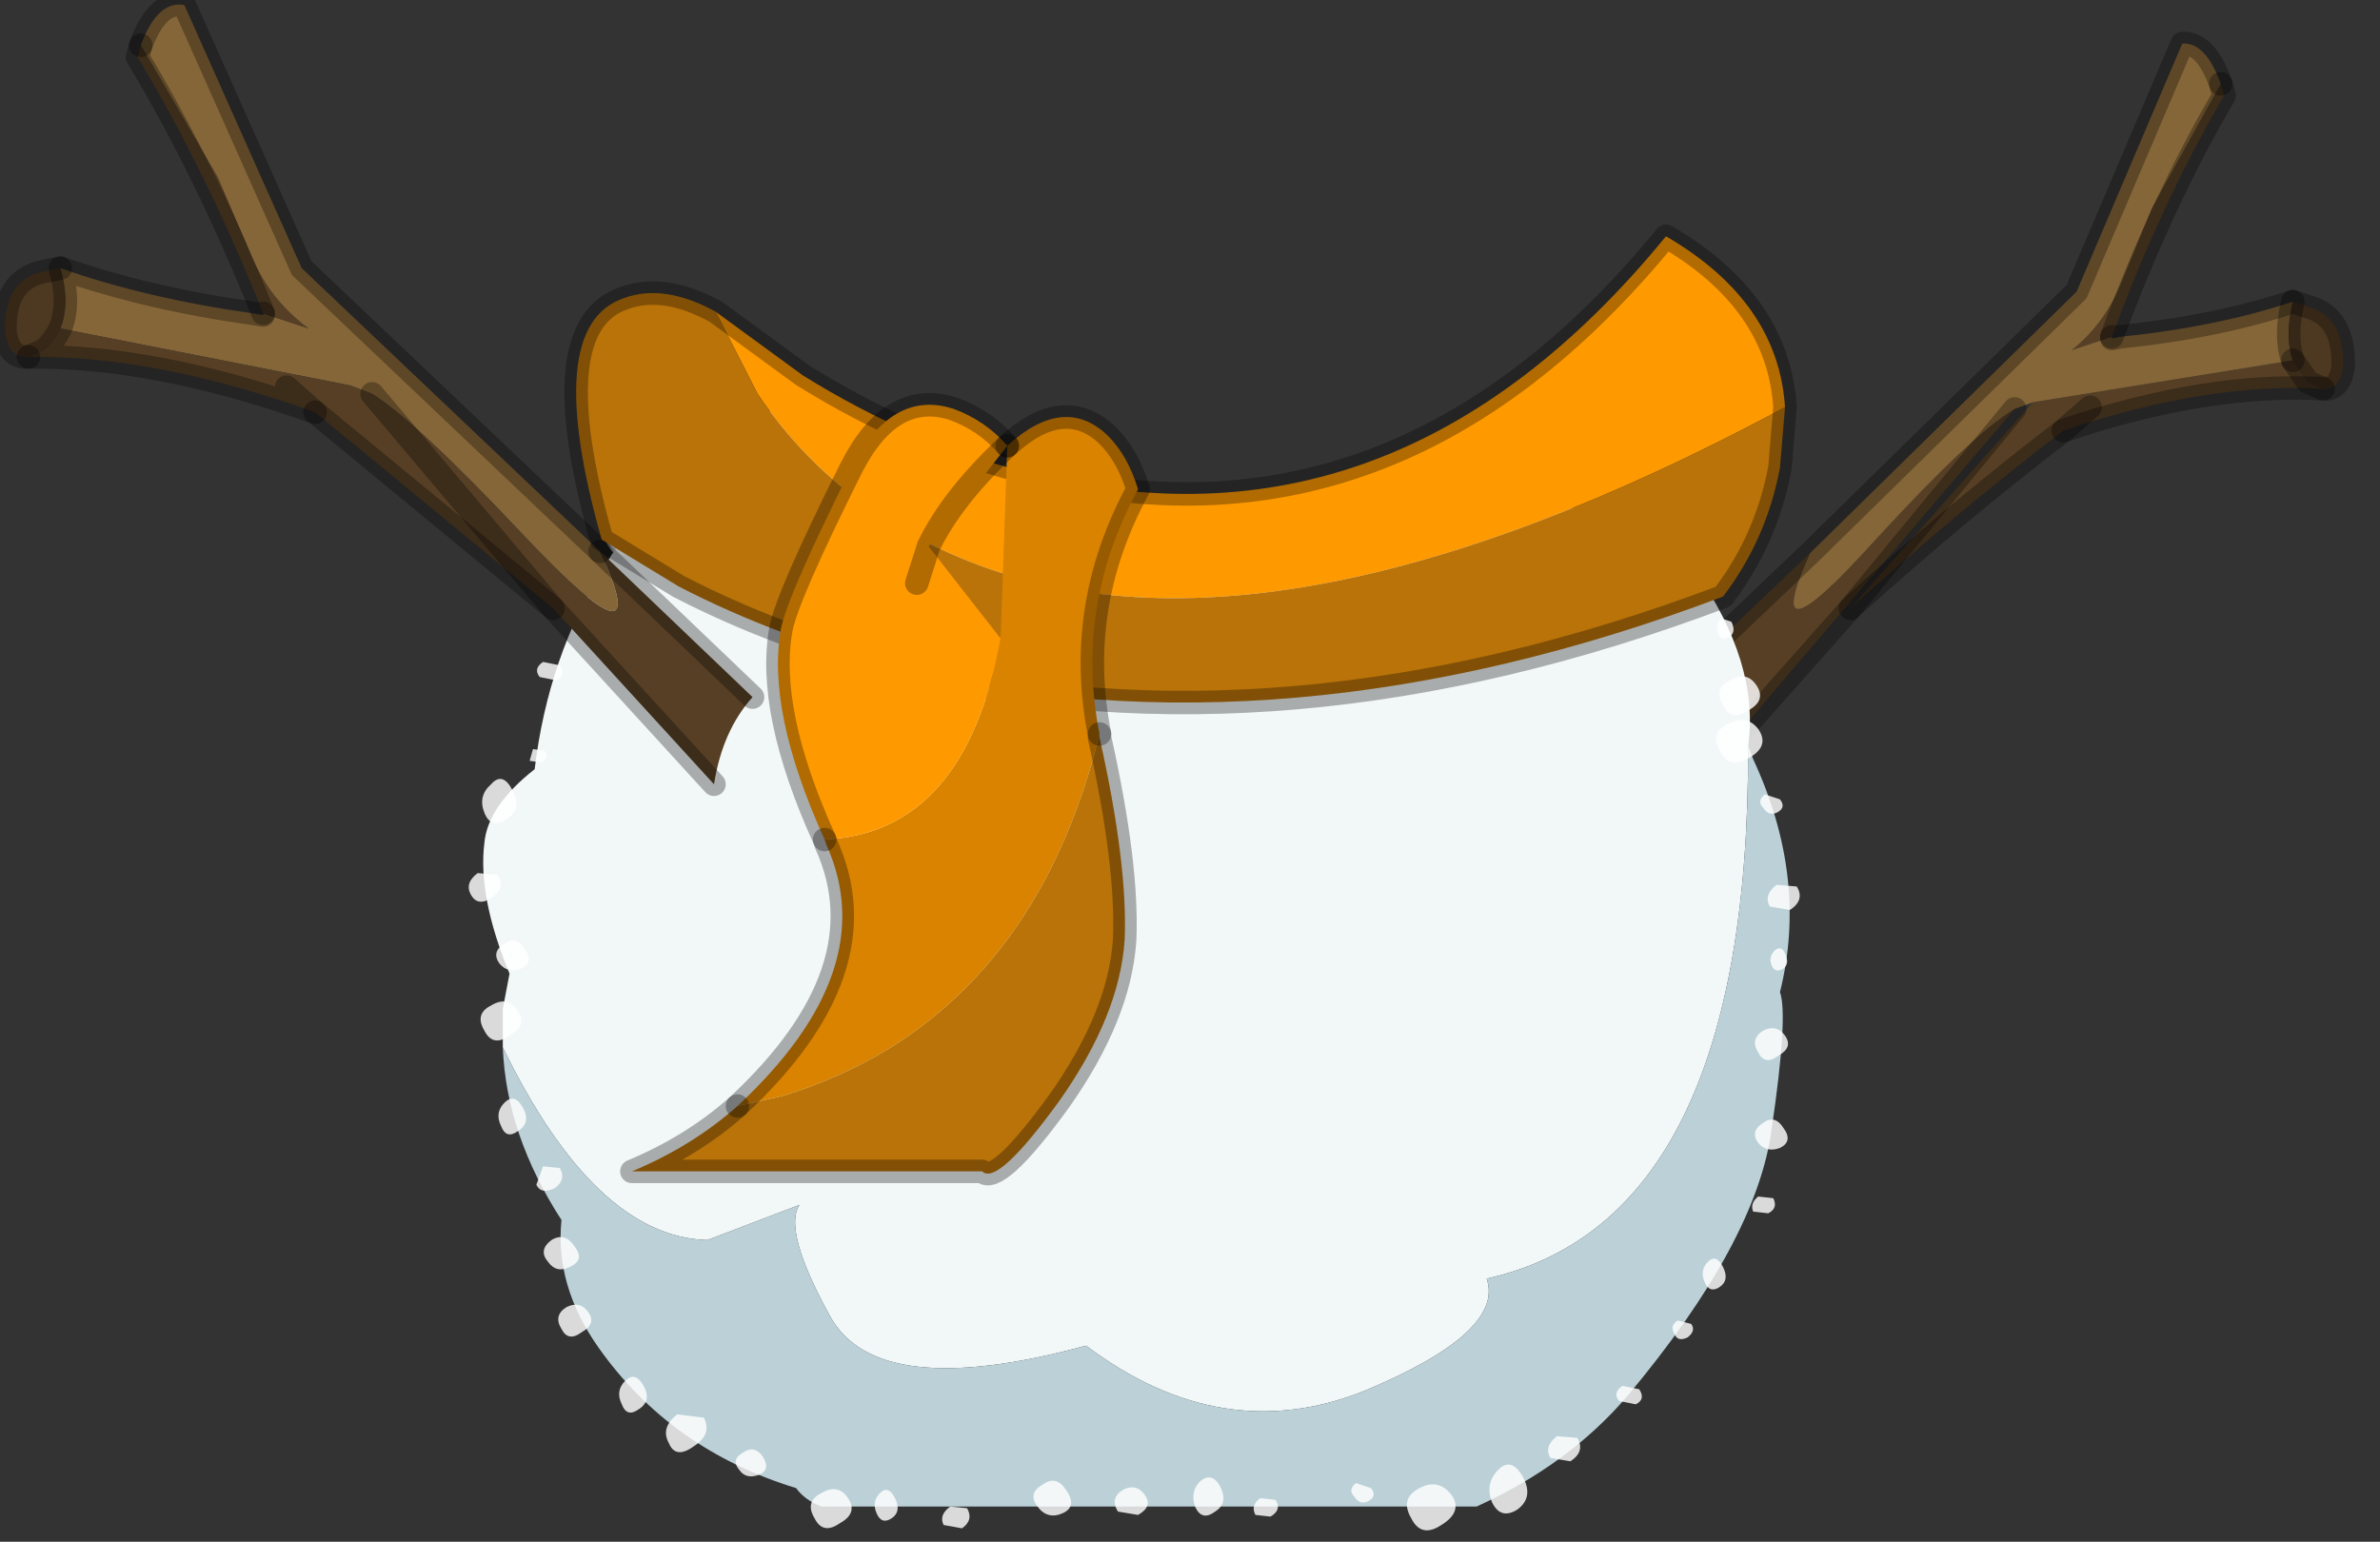 <?xml version="1.0" encoding="utf-8"?>
<svg version="1.1" id="Layer_1"
xmlns="http://www.w3.org/2000/svg"
xmlns:xlink="http://www.w3.org/1999/xlink"
width="71px" height="46px"
xml:space="preserve">
<rect width="100%" height="100%" fill="#333333" stroke="none"/>
<g id="PathID_337" transform="matrix(1, 0, 0, 1, 35.05, 45.15)">
<path style="fill:#563F25;fill-opacity:1" d="M26.75 -34.7Q27.75 -35.5 28.25 -36.75L29.15 -38.95L31.2 -42.65L31.3 -42.3Q29.45 -39.15 27.95 -35.1L26.75 -34.7M34.25 -33.55Q30.8 -33.75 26.5 -32.3Q23.3 -29.85 20.15 -27L25.05 -32.95L15.85 -22.15Q15.65 -23.75 14.8 -24.7L18.95 -28.65Q17.35 -25.1 20.95 -29.1Q23.8 -32.2 25.05 -32.95L20.15 -27L25.6 -33.15L33.35 -34.4L33.8 -33.75L34.25 -33.55M27.3 -33L26.5 -32.3L27.3 -33" />
<path style="fill:#856638;fill-opacity:1" d="M33.35 -34.4L25.6 -33.15L25.05 -32.95Q23.8 -32.2 20.95 -29.1Q17.35 -25.1 18.95 -28.65L26.9 -36.45L30.05 -43.85Q30.75 -43.9 31.2 -42.65L29.15 -38.95L28.25 -36.75Q27.75 -35.5 26.75 -34.7L27.95 -35.1L27.95 -35.05L28.2 -35.1Q31.1 -35.4 33.35 -36.15Q33.1 -35.1 33.35 -34.4" />
<path style="fill:#4D3821;fill-opacity:1" d="M33.8 -33.75L33.35 -34.4Q33.1 -35.1 33.35 -36.15L33.8 -36Q34.9 -35.7 34.85 -34.2Q34.75 -33.5 34.25 -33.55L33.8 -33.75" />
<path style="fill:none;stroke-width:0.7;stroke-linecap:round;stroke-linejoin:round;stroke-miterlimit:3;stroke:#000000;stroke-opacity:0.302" d="M27.95 -35.1Q29.45 -39.15 31.3 -42.3L31.2 -42.65" />
<path style="fill:none;stroke-width:0.7;stroke-linecap:round;stroke-linejoin:round;stroke-miterlimit:3;stroke:#000000;stroke-opacity:0.302" d="M27.95 -35.1L27.95 -35.05L28.2 -35.1Q31.1 -35.4 33.35 -36.15L33.8 -36Q34.9 -35.7 34.85 -34.2Q34.75 -33.5 34.25 -33.55Q30.8 -33.75 26.5 -32.3Q23.3 -29.85 20.15 -27L15.85 -22.15" />
<path style="fill:none;stroke-width:0.7;stroke-linecap:round;stroke-linejoin:round;stroke-miterlimit:3;stroke:#000000;stroke-opacity:0.302" d="M14.8 -24.7L18.95 -28.65L26.9 -36.45L30.05 -43.85Q30.75 -43.9 31.2 -42.65" />
<path style="fill:none;stroke-width:0.7;stroke-linecap:round;stroke-linejoin:round;stroke-miterlimit:3;stroke:#000000;stroke-opacity:0.302" d="M33.35 -34.4Q33.1 -35.1 33.35 -36.15" />
<path style="fill:none;stroke-width:0.7;stroke-linecap:round;stroke-linejoin:round;stroke-miterlimit:3;stroke:#000000;stroke-opacity:0.302" d="M26.5 -32.3L27.3 -33" />
<path style="fill:none;stroke-width:0.7;stroke-linecap:round;stroke-linejoin:round;stroke-miterlimit:3;stroke:#000000;stroke-opacity:0.302" d="M33.35 -34.4L33.8 -33.75L34.25 -33.55" />
<path style="fill:none;stroke-width:0.7;stroke-linecap:round;stroke-linejoin:round;stroke-miterlimit:3;stroke:#000000;stroke-opacity:0.302" d="M20.15 -27L25.05 -32.95" />
</g>
<g id="PathID_338" transform="matrix(1, 0, 0, 1, 35.05, 45.15)">
<path style="fill:#F2F7F8;fill-opacity:1" d="M9.3 -7Q9.85 -5.4 5.65 -3.65Q1.4 -1.95 -2.65 -5Q-8.9 -3.3 -10.3 -5.9Q-11.7 -8.45 -11.2 -9.2L-13.95 -8.15Q-17.3 -8.25 -20.05 -13.9L-20.05 -15.05L-19.85 -16.1Q-20.8 -18.4 -20.6 -20Q-20.5 -21.1 -19.1 -22.2Q-18.3 -28.9 -12.4 -33Q-1.15 -28.75 3.95 -29.85Q9 -30.95 14.5 -29.4L15.5 -28.15Q17.45 -25.35 17.1 -22.9Q17.15 -8.75 9.3 -7" />
<path style="fill:#BBD1D7;fill-opacity:1" d="M-20.05 -13.9Q-17.3 -8.25 -13.95 -8.15L-11.2 -9.2Q-11.7 -8.45 -10.3 -5.9Q-8.9 -3.3 -2.65 -5Q1.4 -1.95 5.65 -3.65Q9.85 -5.4 9.3 -7Q17.15 -8.75 17.1 -22.9L17.25 -22.5Q18.9 -18.95 18.05 -15.55Q18.3 -14.85 17.8 -11.45Q17.35 -8.1 13.5 -3.5Q11.75 -1.45 9 -0.2L-10.55 -0.2Q-11.05 -0.4 -11.3 -0.75Q-15.05 -1.9 -17.2 -4.95Q-18.5 -6.8 -18.3 -8.75Q-19.95 -11.3 -20.05 -13.9" />
</g>
<g id="PathID_339" transform="matrix(1, 0, 0, 1, 35.05, 45.15)">
<path style="fill:#FFFFFF;fill-opacity:0.82" d="M4.4 -29.85Q4 -29.65 3.75 -30Q3.45 -30.35 3.85 -30.65Q4.25 -30.9 4.55 -30.45Q4.85 -30.05 4.4 -29.85M0.1 -28.95Q-0.25 -28.7 -0.4 -29.1Q-0.6 -29.5 -0.3 -29.8Q0 -30.1 0.25 -29.65Q0.5 -29.2 0.1 -28.95M1.9 -29.55Q2.3 -29.8 2.55 -29.4Q2.85 -29.05 2.4 -28.75Q1.95 -28.45 1.7 -28.9Q1.45 -29.35 1.9 -29.55M8.3 -29.75Q8.1 -30.15 8.4 -30.45Q8.7 -30.75 8.95 -30.3Q9.2 -29.85 8.8 -29.6Q8.45 -29.35 8.3 -29.75M5.65 -29.65Q5.4 -30.15 5.9 -30.6L6.75 -30.5Q7.05 -29.95 6.5 -29.55Q5.9 -29.15 5.65 -29.65M12.95 -29.7Q12.7 -30.05 13.1 -30.3L13.7 -30.15Q14 -29.75 13.6 -29.55Q13.2 -29.4 12.95 -29.7M15.15 -28.95L15.8 -28.85Q16.05 -28.45 15.55 -28.15L14.9 -28.2Q14.7 -28.6 15.15 -28.95M10.5 -29.95Q10.3 -30.3 10.7 -30.5Q11.05 -30.7 11.25 -30.35Q11.5 -30.05 11.1 -29.8Q10.7 -29.55 10.5 -29.95M16.2 -26.25Q16.1 -26.5 16.3 -26.7L16.6 -26.6Q16.75 -26.3 16.55 -26.15Q16.3 -26 16.2 -26.25M16.35 -24.1Q16.05 -24.6 16.55 -24.85Q17.05 -25.15 17.35 -24.7Q17.65 -24.25 17.1 -23.95Q16.6 -23.6 16.35 -24.1M16.25 -22.75Q15.95 -23.3 16.5 -23.55Q17.05 -23.85 17.4 -23.4Q17.75 -22.9 17.15 -22.55Q16.55 -22.15 16.25 -22.75M17.6 -21.45L18.05 -21.3Q18.25 -21.05 17.95 -20.9Q17.7 -20.8 17.55 -21.05Q17.35 -21.25 17.6 -21.45M18.55 -18.7Q18.8 -18.3 18.35 -18L17.75 -18.1Q17.55 -18.45 17.95 -18.75L18.55 -18.7M18.15 -16.25Q17.9 -16.1 17.8 -16.35Q17.7 -16.6 17.9 -16.8Q18.1 -16.95 18.2 -16.7Q18.35 -16.4 18.15 -16.25M17.55 -14.4Q17.95 -14.6 18.2 -14.25Q18.45 -13.9 18 -13.65Q17.6 -13.35 17.4 -13.75Q17.15 -14.15 17.55 -14.4M1.35 -0.8Q1.6 -0.3 1.2 -0.05Q0.8 0.25 0.6 -0.2Q0.45 -0.65 0.75 -0.95Q1.1 -1.25 1.35 -0.8M3 -0.4Q3.2 -0.1 2.85 0.1L2.4 0.05Q2.25 -0.25 2.55 -0.45L3 -0.4M9.65 -1.3Q10.05 -1.7 10.4 -1.05Q10.7 -0.45 10.2 -0.1Q9.7 0.2 9.45 -0.35Q9.25 -0.9 9.65 -1.3M8.25 -0.55Q8.6 -0.05 7.95 0.35Q7.35 0.75 7.05 0.15Q6.7 -0.45 7.3 -0.75Q7.85 -1.05 8.25 -0.55M5.75 -0.35Q5.5 -0.25 5.35 -0.5Q5.15 -0.7 5.4 -0.9L5.85 -0.75Q6.05 -0.5 5.75 -0.35M18.05 -10.9Q17.65 -10.75 17.4 -11.05Q17.15 -11.4 17.55 -11.65Q17.9 -11.9 18.15 -11.5Q18.45 -11.1 18.05 -10.9M15.8 -6.9Q15.65 -7.25 15.9 -7.5Q16.15 -7.75 16.35 -7.35Q16.55 -6.95 16.25 -6.75Q15.95 -6.55 15.8 -6.9M17.25 -9Q17.15 -9.25 17.4 -9.45L17.85 -9.4Q18 -9.1 17.7 -8.95L17.25 -9M15 -5.75L15.4 -5.65Q15.55 -5.45 15.3 -5.25Q15 -5.1 14.9 -5.35Q14.75 -5.6 15 -5.75M13.75 -3.25L13.25 -3.35Q13.05 -3.6 13.35 -3.8L13.85 -3.7Q14.05 -3.4 13.75 -3.25M11.8 -1.55L11.2 -1.65Q11 -2 11.4 -2.3L12 -2.25Q12.25 -1.85 11.8 -1.55M-11.8 -32.25Q-12 -32.6 -11.6 -32.9L-11 -32.85Q-10.75 -32.45 -11.2 -32.15Q-11.6 -31.9 -11.8 -32.25M-13.45 -32.15Q-13.75 -32.5 -13.35 -32.8Q-12.95 -33.05 -12.65 -32.6Q-12.35 -32.2 -12.8 -32Q-13.2 -31.8 -13.45 -32.15M-16.95 -28.95Q-17.15 -29.5 -16.75 -29.9Q-16.35 -30.3 -16 -29.65Q-15.7 -29.05 -16.2 -28.7Q-16.7 -28.4 -16.95 -28.95M-18.45 -24.85L-18.95 -24.95Q-19.15 -25.2 -18.85 -25.4L-18.35 -25.3Q-18.15 -25 -18.45 -24.85M-17.8 -27.05L-17.3 -27Q-17.1 -26.65 -17.45 -26.4Q-17.85 -26.2 -18 -26.5Q-18.15 -26.8 -17.8 -27.05M-14.5 -30.7Q-14.25 -30.35 -14.7 -30.1Q-15.1 -29.8 -15.3 -30.2Q-15.55 -30.6 -15.15 -30.85Q-14.75 -31.05 -14.5 -30.7M-9.35 -31.35Q-9.75 -31.05 -9.95 -31.55Q-10.15 -32 -9.8 -32.35Q-9.45 -32.7 -9.2 -32.15Q-8.9 -31.6 -9.35 -31.35M-6.7 -31.1Q-6.55 -30.9 -6.8 -30.7Q-7.1 -30.55 -7.2 -30.8Q-7.35 -31.05 -7.1 -31.2L-6.7 -31.1M-2.7 -30.05Q-2.9 -30.5 -2.45 -30.9Q-1.95 -31.25 -1.7 -30.8Q-1.4 -30.3 -1.95 -29.95Q-2.45 -29.65 -2.7 -30.05M-4.85 -30.3Q-5.15 -30.7 -4.7 -30.95Q-4.3 -31.25 -4 -30.8Q-3.65 -30.3 -4.1 -30.1Q-4.55 -29.9 -4.85 -30.3M-20.4 -21.75Q-20.05 -22.15 -19.75 -21.55Q-19.45 -21 -19.95 -20.7Q-20.4 -20.4 -20.6 -20.9Q-20.8 -21.4 -20.4 -21.75M-21 -18.45Q-21.2 -18.8 -20.8 -19.1L-20.2 -19.05Q-19.95 -18.65 -20.4 -18.35Q-20.8 -18.1 -21 -18.45M-20.4 -15.15Q-19.9 -15.45 -19.6 -15Q-19.3 -14.55 -19.85 -14.25Q-20.35 -13.9 -20.6 -14.4Q-20.9 -14.9 -20.4 -15.15M-19.25 -22.45L-19.15 -22.8L-18.8 -22.75Q-18.65 -22.55 -18.9 -22.4L-19.25 -22.45M-19.5 -16.25Q-19.9 -16.1 -20.15 -16.4Q-20.4 -16.75 -20 -17Q-19.65 -17.25 -19.4 -16.85Q-19.1 -16.45 -19.5 -16.25M-20.1 -11.55Q-20.3 -11.95 -20 -12.25Q-19.7 -12.55 -19.45 -12.1Q-19.2 -11.65 -19.6 -11.4Q-19.95 -11.15 -20.1 -11.55M-18.5 -9.7Q-18.9 -9.5 -19.05 -9.8L-18.85 -10.35L-18.35 -10.3Q-18.15 -9.95 -18.5 -9.7M-18.05 -7.35Q-18.45 -7.15 -18.7 -7.5Q-19 -7.85 -18.6 -8.15Q-18.2 -8.4 -17.9 -7.95Q-17.6 -7.55 -18.05 -7.35M-18.3 -5.5Q-18.55 -5.9 -18.15 -6.15Q-17.75 -6.35 -17.5 -6Q-17.25 -5.65 -17.7 -5.4Q-18.1 -5.1 -18.3 -5.5M-16.5 -3.25Q-16.7 -3.65 -16.4 -3.95Q-16.1 -4.25 -15.85 -3.8Q-15.6 -3.35 -16 -3.1Q-16.35 -2.85 -16.5 -3.25M-12.4 -1.15Q-12.8 -1 -13 -1.3Q-13.25 -1.6 -12.9 -1.8Q-12.55 -2.05 -12.3 -1.7Q-12.05 -1.3 -12.4 -1.15M-14.35 -2Q-14.9 -1.6 -15.1 -2.1Q-15.35 -2.55 -14.85 -2.95L-14.05 -2.85Q-13.8 -2.35 -14.35 -2M-8.35 -0.45Q-8.15 -0.05 -8.45 0.15Q-8.75 0.35 -8.9 0Q-9.05 -0.35 -8.8 -0.6Q-8.55 -0.85 -8.35 -0.45M-6.2 -0.15Q-6 0.2 -6.35 0.45L-6.9 0.35Q-7.05 0.05 -6.7 -0.2L-6.2 -0.15M-3.25 -0.7Q-2.9 -0.2 -3.35 0Q-3.8 0.2 -4.1 -0.2Q-4.4 -0.6 -3.95 -0.85Q-3.55 -1.15 -3.25 -0.7M-0.9 -0.55Q-0.65 -0.2 -1.1 0.05L-1.7 -0.05Q-1.95 -0.45 -1.55 -0.7Q-1.15 -0.9 -0.9 -0.55M-9.75 -0.45Q-9.45 0 -10 0.3Q-10.5 0.65 -10.75 0.15Q-11.05 -0.35 -10.55 -0.6Q-10.05 -0.9 -9.75 -0.45" />
</g>
<g id="PathID_340" transform="matrix(1, 0, 0, 1, 35.05, 45.15)">
<path style="fill:#856638;fill-opacity:1" d="M-33.25 -37.15Q-30.7 -36.25 -27.5 -35.8L-27.2 -35.75L-27.2 -35.8L-25.85 -35.35Q-27 -36.2 -27.55 -37.5L-28.55 -39.85L-30.85 -43.8Q-30.35 -45.15 -29.55 -45L-26.05 -37.15L-17.15 -28.7Q-15.4 -24.9 -19.45 -29.2Q-22.6 -32.55 -23.95 -33.4L-24.6 -33.65L-33.25 -35.35Q-32.95 -36.1 -33.25 -37.15" />
<path style="fill:#563F25;fill-opacity:1" d="M-12.6 -24.35Q-13.5 -23.35 -13.75 -21.75L-18.55 -27L-23.95 -33.4L-18.55 -27L-25.65 -32.85L-26.5 -33.6L-25.65 -32.85Q-30.4 -34.55 -34.2 -34.5L-33.75 -34.7Q-33.45 -34.95 -33.25 -35.35L-24.6 -33.65L-23.95 -33.4Q-22.6 -32.55 -19.45 -29.2Q-15.4 -24.9 -17.15 -28.7L-12.6 -24.35M-30.85 -43.8L-28.55 -39.85L-27.55 -37.5Q-27 -36.2 -25.85 -35.35L-27.2 -35.8Q-28.9 -40.05 -30.95 -43.45L-30.85 -43.8" />
<path style="fill:#4D3821;fill-opacity:1" d="M-33.25 -37.15Q-32.95 -36.1 -33.25 -35.35Q-33.45 -34.95 -33.75 -34.7L-34.2 -34.5Q-34.8 -34.45 -34.9 -35.25Q-34.95 -36.8 -33.75 -37.05L-33.25 -37.15" />
<path style="fill:none;stroke-width:0.7;stroke-linecap:round;stroke-linejoin:round;stroke-miterlimit:3;stroke:#000000;stroke-opacity:0.302" d="M-17.15 -28.7L-26.05 -37.15L-29.55 -45Q-30.35 -45.15 -30.85 -43.8" />
<path style="fill:none;stroke-width:0.7;stroke-linecap:round;stroke-linejoin:round;stroke-miterlimit:3;stroke:#000000;stroke-opacity:0.302" d="M-27.2 -35.8L-27.2 -35.75L-27.5 -35.8Q-30.7 -36.25 -33.25 -37.15Q-32.95 -36.1 -33.25 -35.35Q-33.45 -34.95 -33.75 -34.7L-34.2 -34.5Q-30.4 -34.55 -25.65 -32.85L-26.5 -33.6" />
<path style="fill:none;stroke-width:0.7;stroke-linecap:round;stroke-linejoin:round;stroke-miterlimit:3;stroke:#000000;stroke-opacity:0.302" d="M-27.2 -35.8Q-28.9 -40.05 -30.95 -43.45L-30.85 -43.8" />
<path style="fill:none;stroke-width:0.7;stroke-linecap:round;stroke-linejoin:round;stroke-miterlimit:3;stroke:#000000;stroke-opacity:0.302" d="M-34.2 -34.5Q-34.8 -34.45 -34.9 -35.25Q-34.95 -36.8 -33.75 -37.05L-33.25 -37.15" />
<path style="fill:none;stroke-width:0.7;stroke-linecap:round;stroke-linejoin:round;stroke-miterlimit:3;stroke:#000000;stroke-opacity:0.302" d="M-13.75 -21.75L-18.55 -27L-25.65 -32.85" />
<path style="fill:none;stroke-width:0.7;stroke-linecap:round;stroke-linejoin:round;stroke-miterlimit:3;stroke:#000000;stroke-opacity:0.302" d="M-17.15 -28.7L-12.6 -24.35" />
<path style="fill:none;stroke-width:0.7;stroke-linecap:round;stroke-linejoin:round;stroke-miterlimit:3;stroke:#000000;stroke-opacity:0.302" d="M-18.55 -27L-23.95 -33.4" />
</g>
<g id="PathID_341" transform="matrix(1, 0, 0, 1, 35.05, 45.15)">
<path style="fill:#FF9900;fill-opacity:1" d="M-13.7 -35.85L-11.1 -33.95Q-7.8 -31.9 -4.4 -31.05Q6.55 -28.2 14.65 -38.1Q18 -36.15 18.2 -33Q1.65 -24.1 -7.65 -29.1Q-10.6 -30.65 -12.45 -33.4L-13.7 -35.85" />
<path style="fill:#B97309;fill-opacity:1" d="M-12.45 -33.4Q-10.6 -30.65 -7.65 -29.1Q1.65 -24.1 18.2 -33L18.05 -31.2Q17.65 -29.05 16.35 -27.35Q3.25 -22.4 -8.25 -25.2Q-11.8 -26.1 -14.8 -27.65L-17.1 -29.05Q-18.9 -35.4 -16.45 -36.25Q-15.25 -36.7 -13.7 -35.85L-12.45 -33.4" />
<path style="fill:none;stroke-width:0.7;stroke-linecap:round;stroke-linejoin:round;stroke-miterlimit:3;stroke:#000000;stroke-opacity:0.302" d="M18.2 -33L18.05 -31.2Q17.65 -29.05 16.35 -27.35Q3.25 -22.4 -8.25 -25.2Q-11.8 -26.1 -14.8 -27.65L-17.1 -29.05Q-18.9 -35.4 -16.45 -36.25Q-15.25 -36.7 -13.7 -35.85L-11.1 -33.95Q-7.8 -31.9 -4.4 -31.05Q6.55 -28.2 14.65 -38.1Q18 -36.15 18.2 -33z" />
</g>
<g id="PathID_342" transform="matrix(1, 0, 0, 1, 35.05, 45.15)">
<path style="fill:#DA8300;fill-opacity:1" d="M-8.55 -13.85Q-10.05 -12.95 -11.7 -12.45L-13.05 -12.15Q-8.7 -16.2 -10.4 -19.95L-10.45 -20.1Q-6.25 -20.3 -5.2 -26.1L-5 -31.85Q-3.3 -33.4 -2 -32.15Q-1.4 -31.55 -1.1 -30.55Q-3 -27.05 -2.25 -23.25Q-3.85 -16.75 -8.55 -13.85" />
<path style="fill:#FF9900;fill-opacity:1" d="M-11.75 -26.4Q-11.55 -27.4 -9.65 -31.2Q-8.45 -33.55 -6.6 -32.95Q-5.65 -32.6 -5 -31.85Q-6.65 -30.3 -7.35 -28.85L-5.2 -26.1Q-6.25 -20.3 -10.45 -20.1Q-12.2 -23.95 -11.75 -26.4M-7.35 -28.85L-7.7 -27.75L-7.35 -28.85Q-6.65 -30.3 -5 -31.85" />
<path style="fill:#B97309;fill-opacity:1" d="M-13.05 -12.15L-11.7 -12.45Q-10.05 -12.95 -8.55 -13.85Q-3.85 -16.75 -2.25 -23.25L-2.25 -23.15Q-1.4 -19.35 -1.5 -17.1Q-1.65 -14.85 -3.45 -12.3Q-5.3 -9.75 -5.75 -10.2L-16.2 -10.2Q-14.4 -10.95 -13.05 -12.15" />
<path style="fill:none;stroke-width:0.7;stroke-linecap:round;stroke-linejoin:round;stroke-miterlimit:3;stroke:#000000;stroke-opacity:0.302" d="M-2.25 -23.25Q-3 -27.05 -1.1 -30.55Q-1.4 -31.55 -2 -32.15Q-3.3 -33.4 -5 -31.85" />
<path style="fill:none;stroke-width:0.7;stroke-linecap:round;stroke-linejoin:round;stroke-miterlimit:3;stroke:#000000;stroke-opacity:0.302" d="M-10.45 -20.1L-10.4 -19.95Q-8.7 -16.2 -13.05 -12.15" />
<path style="fill:none;stroke-width:0.7;stroke-linecap:round;stroke-linejoin:round;stroke-miterlimit:3;stroke:#000000;stroke-opacity:0.302" d="M-2.25 -23.25L-2.25 -23.15Q-1.4 -19.35 -1.5 -17.1Q-1.65 -14.85 -3.45 -12.3Q-5.3 -9.75 -5.75 -10.2L-16.2 -10.2Q-14.4 -10.95 -13.05 -12.15" />
<path style="fill:none;stroke-width:0.7;stroke-linecap:round;stroke-linejoin:round;stroke-miterlimit:3;stroke:#000000;stroke-opacity:0.302" d="M-5 -31.85Q-5.65 -32.6 -6.6 -32.95Q-8.45 -33.55 -9.65 -31.2Q-11.55 -27.4 -11.75 -26.4Q-12.2 -23.95 -10.45 -20.1" />
<path style="fill:none;stroke-width:0.7;stroke-linecap:round;stroke-linejoin:round;stroke-miterlimit:3;stroke:#000000;stroke-opacity:0.302" d="M-5 -31.85Q-6.65 -30.3 -7.35 -28.85L-7.7 -27.75" />
</g>
</svg>
